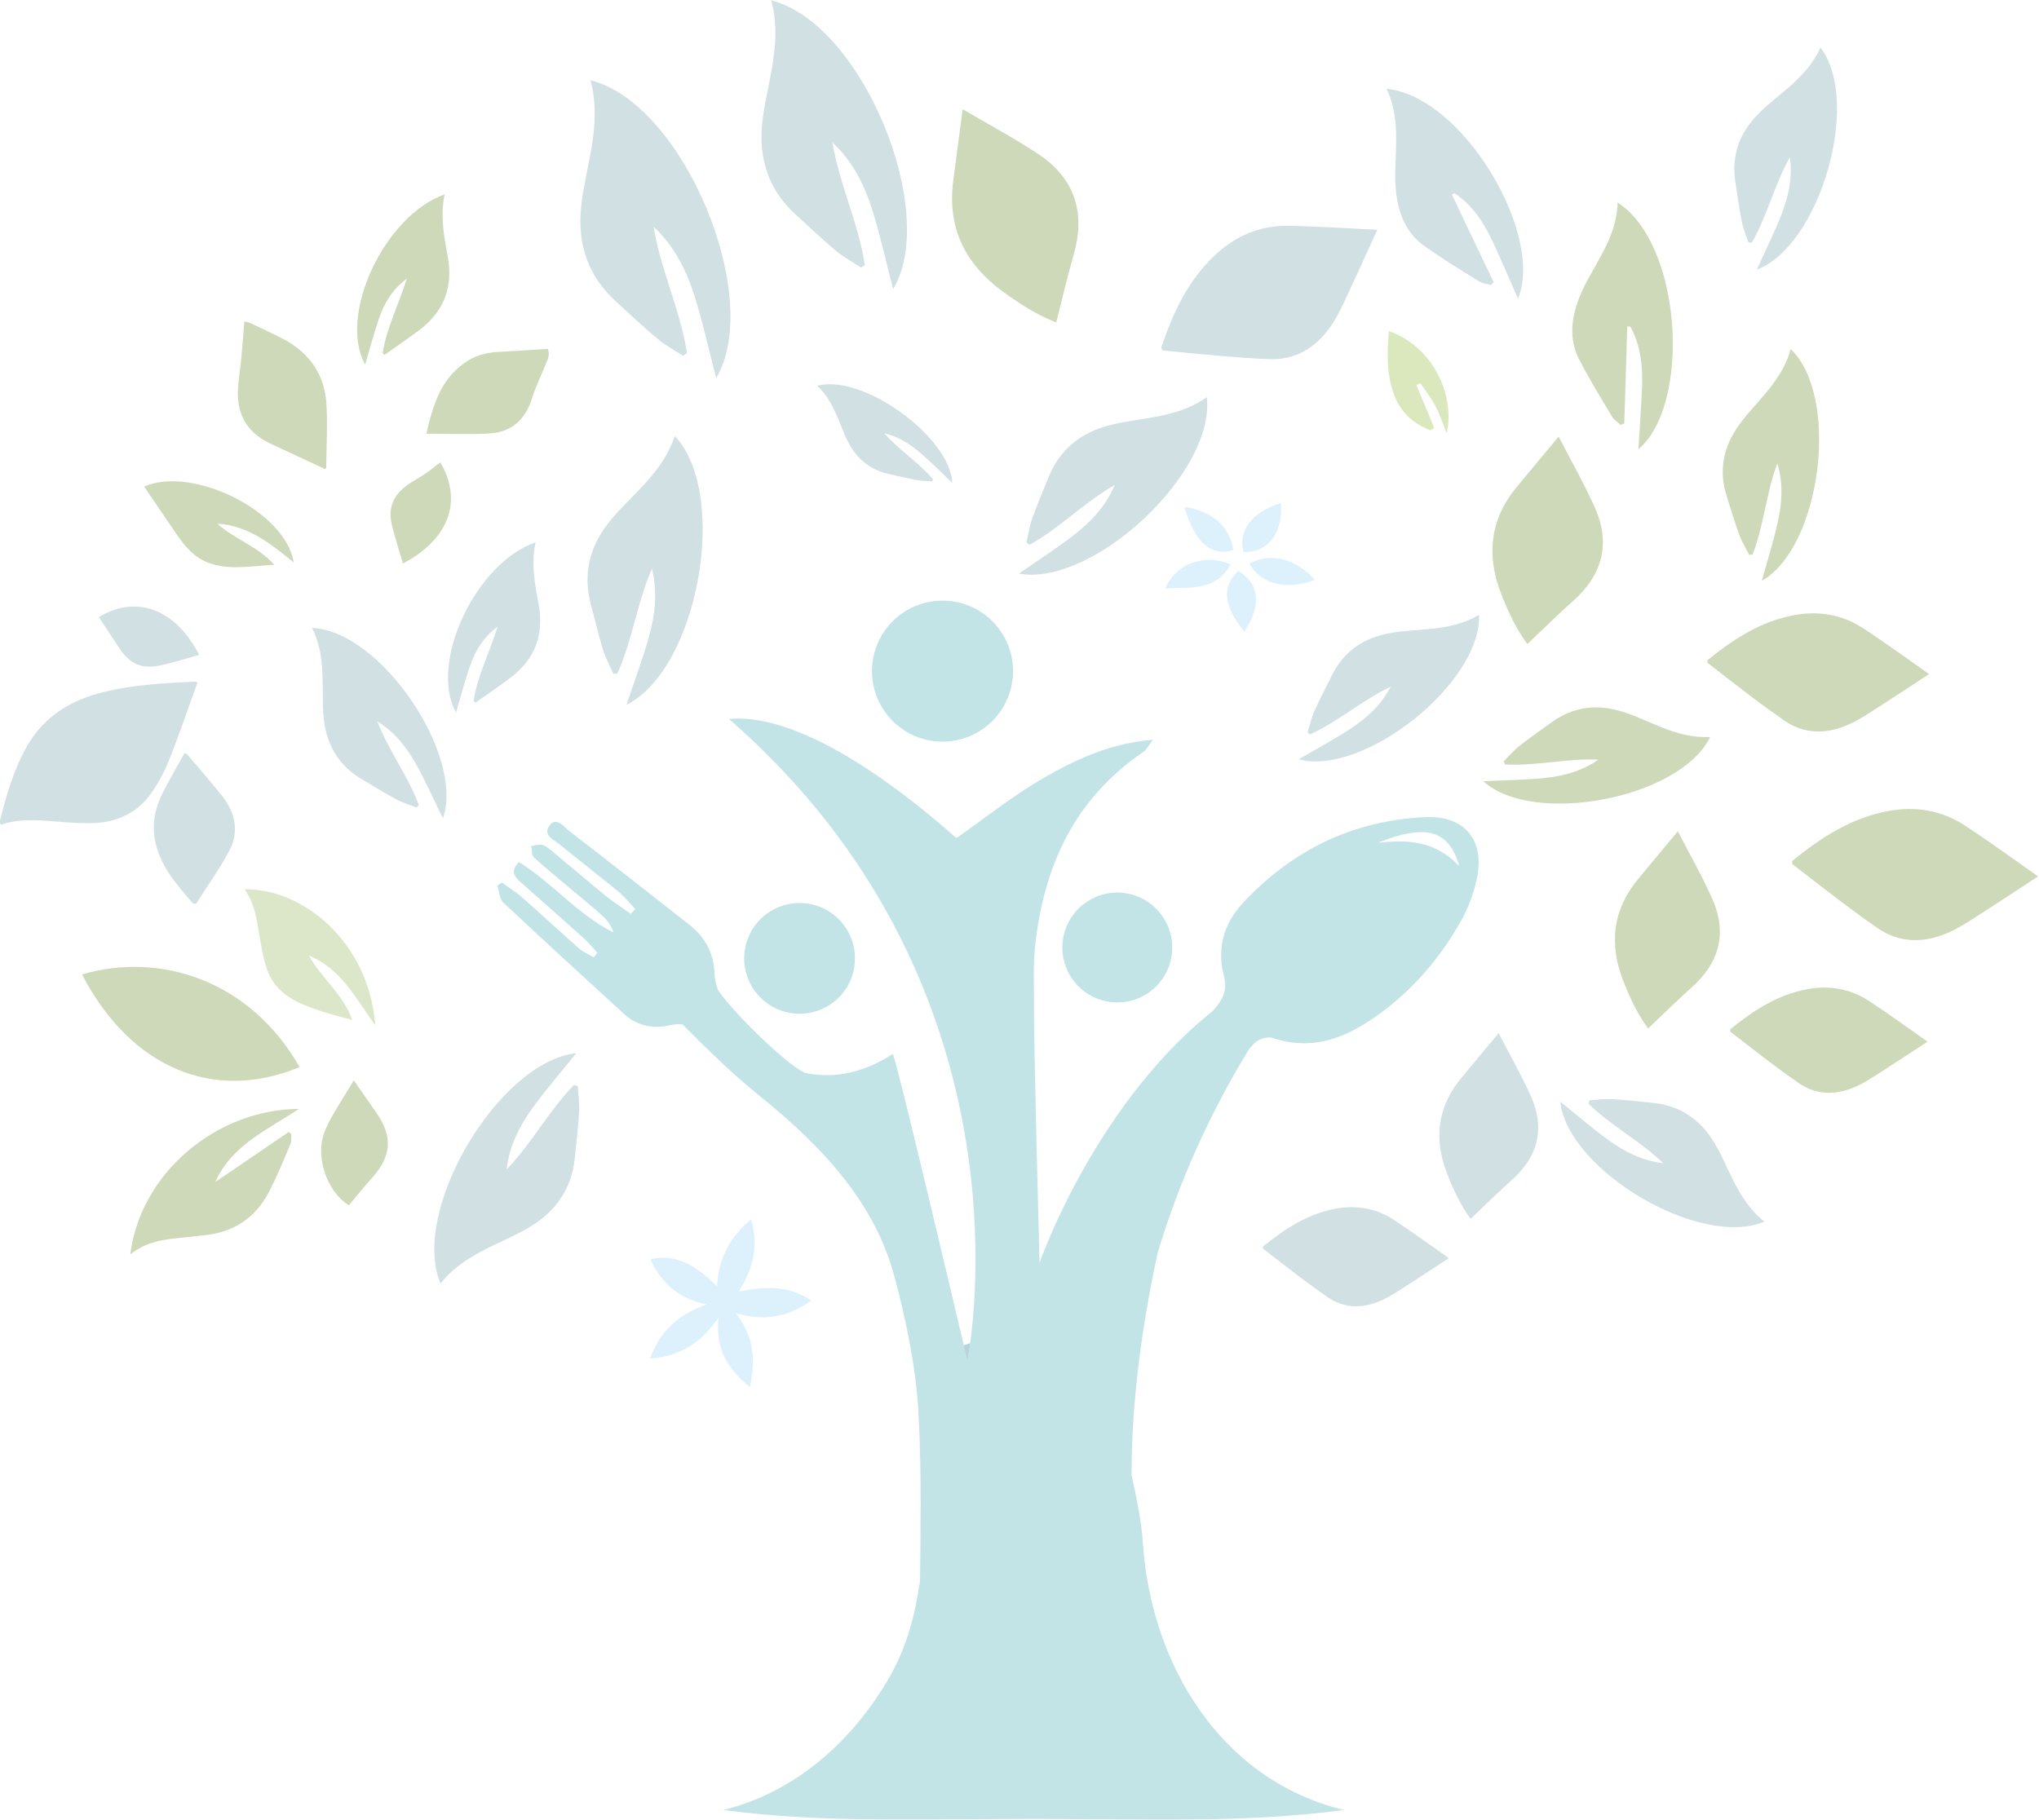 <?xml version="1.0" encoding="UTF-8" standalone="no"?>
<!-- Created with Inkscape (http://www.inkscape.org/) -->

<svg
   version="1.1"
   id="svg132"
   width="1325.45"
   height="1183.174"
   viewBox="0 0 1325.45 1183.175"
   xmlns="http://www.w3.org/2000/svg"
   xmlns:svg="http://www.w3.org/2000/svg">
  <defs
     id="defs136">
    <clipPath
       clipPathUnits="userSpaceOnUse"
       id="clipPath128386">
      <path
         d="M 0,1000 H 2817.31 V 0 H 0 Z"
         id="path128384" />
    </clipPath>
  </defs>
  <g
     id="g128378"
     transform="matrix(1.333,0,0,-1.333,-1077.504,1249.888)">
    <g
       id="g128380">
      <g
         id="g128382"
         clip-path="url(#clipPath128386)">
        <g
           id="g128480"
           transform="translate(848.301,462.344)"
           style="opacity:0.3">
          <path
             d="M 0,0 C 38.552,11.295 82.199,-3.202 106.148,-45.201 64.181,-62.576 23.776,-45.602 0,0"
             style="fill:#5b7f16;fill-opacity:1;fill-rule:nonzero;stroke:none"
             id="path128482" />
        </g>
        <g
           id="g128484"
           transform="translate(966.947,708.798)"
           style="opacity:0.3">
          <path
             d="m 0,0 c -8.991,4.195 -17.88,8.324 -26.753,12.489 -11.67,5.478 -16.771,14.777 -15.755,27.495 0.386,4.822 1.128,9.614 1.585,14.431 0.548,5.774 0.965,11.562 1.466,17.673 1.132,-0.33 2.261,-0.508 3.255,-0.973 4.684,-2.19 9.344,-4.433 13.99,-6.704 C -8.699,57.805 -0.455,47.19 0.543,32.067 1.223,21.781 0.568,11.406 0.475,1.071 0.471,0.649 0.108,0.23 0,0"
             style="fill:#5b7f16;fill-opacity:1;fill-rule:nonzero;stroke:none"
             id="path128486" />
        </g>
        <g
           id="g128488"
           transform="translate(1601.894,778.384)"
           style="opacity:0.3">
          <path
             d="m 0,0 -1.479,-47.306 c -0.591,-0.223 -1.182,-0.447 -1.773,-0.67 -1.429,1.346 -3.256,2.455 -4.222,4.077 -5.521,9.279 -11.234,18.479 -16.115,28.095 -4.902,9.66 -3.736,19.812 0.051,29.623 1.628,4.219 3.792,8.261 6.012,12.216 6.022,10.736 12.52,21.258 12.807,34.419 31.582,-20.265 35.893,-98.607 10.143,-120.313 0.623,10.479 1.377,20.471 1.769,30.478 0.402,10.228 -0.684,20.233 -5.725,29.375 z"
             style="fill:#5b7f16;fill-opacity:1;fill-rule:nonzero;stroke:none"
             id="path128490" />
        </g>
        <g
           id="g128492"
           transform="translate(1642.296,578.183)"
           style="opacity:0.3">
          <path
             d="m 0,0 c -14.509,-30.145 -86.562,-43.657 -110.637,-21.586 10.204,0.483 19.824,0.561 29.359,1.497 9.465,0.93 18.654,3.303 26.77,9.03 -15.243,0.696 -30.323,-3.173 -45.521,-2.345 -0.207,0.506 -0.415,1.011 -0.623,1.516 2.518,2.512 4.831,5.285 7.602,7.478 5.074,4.012 10.414,7.687 15.654,11.489 10.621,7.704 22.2,9.172 34.583,5.254 1.93,-0.61 3.855,-1.258 5.728,-2.02 C -25.179,5.464 -13.687,-0.765 0,0"
             style="fill:#5b7f16;fill-opacity:1;fill-rule:nonzero;stroke:none"
             id="path128494" />
        </g>
        <g
           id="g128496"
           transform="translate(871.871,325.812)"
           style="opacity:0.3">
          <path
             d="M 0,0 C 4.854,39.393 41.823,70.736 82.255,70.953 66.566,60.553 49.488,53.251 41.45,35.299 53.372,43.421 65.294,51.543 77.217,59.666 77.658,59.33 78.098,58.994 78.538,58.658 78.423,57.049 78.725,55.262 78.125,53.859 74.708,45.861 71.501,37.729 67.422,30.07 60.882,17.787 50.413,10.813 36.438,9.361 31.626,8.861 26.818,8.327 22.009,7.806 14.46,6.988 7.087,5.602 0,0"
             style="fill:#5b7f16;fill-opacity:1;fill-rule:nonzero;stroke:none"
             id="path128498" />
        </g>
        <g
           id="g128504"
           transform="translate(994.936,765.336)"
           style="opacity:0.3">
          <path
             d="M 0,0 C 1.881,12.388 7.78,23.555 11.793,36.397 4.354,30.835 0.6,24.022 -1.941,16.545 -4.39,9.34 -6.327,1.961 -8.536,-5.503 -21.881,18.381 0.802,67.18 30.235,77.488 28.014,67.113 29.886,57.138 31.732,47.181 34.47,32.412 29.95,20.439 17.99,11.399 12.416,7.186 6.608,3.278 0.906,-0.768 0.604,-0.512 0.302,-0.256 0,0"
             style="fill:#5b7f16;fill-opacity:1;fill-rule:nonzero;stroke:none"
             id="path128506" />
        </g>
        <g
           id="g128508"
           transform="translate(1016.23,726.106)"
           style="opacity:0.3">
          <path
             d="m 0,0 c 3.376,14.318 7.261,27.829 20.801,35.909 4.583,2.736 9.565,3.765 14.833,4.018 7.807,0.374 15.605,0.947 23.588,1.447 1.254,-2.903 -0.076,-5.253 -1.08,-7.682 C 55.853,28.16 53.251,22.721 51.462,17.028 48.228,6.736 41.445,0.759 30.837,0.127 20.897,-0.465 10.892,0 0,0"
             style="fill:#5b7f16;fill-opacity:1;fill-rule:nonzero;stroke:none"
             id="path128510" />
        </g>
        <g
           id="g128512"
           transform="translate(914.352,682.194)"
           style="opacity:0.3">
          <path
             d="m 0,0 c 8.496,-7.7 19.969,-11.145 27.735,-20.056 -10.528,-0.395 -20.921,-2.747 -31.19,0.665 -7.766,2.581 -12.585,8.524 -16.948,14.986 -5.106,7.561 -10.26,15.091 -15.322,22.53 C -12.479,28.427 33.231,6.254 37.204,-18.866 25.823,-9.591 14.854,-0.857 0,0"
             style="fill:#5b7f16;fill-opacity:1;fill-rule:nonzero;stroke:none"
             id="path128514" />
        </g>
        <g
           id="g128516"
           transform="translate(1277.778,884.388)"
           style="opacity:0.3">
          <path
             d="m 0,0 c 12.931,-7.627 25.485,-14.268 37.22,-22.131 17.535,-11.75 22.789,-28.557 16.917,-48.831 -3.094,-10.68 -5.562,-21.54 -8.497,-33.041 -8.767,3.311 -17.679,8.899 -26.211,15.166 C 1.144,-75.408 -7.621,-57.726 -4.573,-34.802 -3.07,-23.502 -1.602,-12.198 0,0"
             style="fill:#5b7f16;fill-opacity:1;fill-rule:nonzero;stroke:none"
             id="path128518" />
        </g>
        <g
           id="g128520"
           transform="translate(1748.291,429.574)"
           style="opacity:0.3">
          <path
             d="m 0,0 c -8.166,-5.338 -15.995,-10.534 -23.912,-15.595 -3.513,-2.246 -7.049,-4.556 -10.838,-6.247 -9.643,-4.304 -19.221,-4.517 -28.249,1.761 -4.871,3.388 -9.67,6.888 -14.403,10.465 -6.302,4.762 -12.508,9.647 -18.758,14.484 0.017,0.426 -0.136,1.062 0.083,1.239 11.193,9.118 23.16,16.873 37.648,19.506 10.56,1.919 20.741,0.218 29.773,-5.688 C -18.928,13.563 -9.546,6.67 0,0"
             style="fill:#5b7f16;fill-opacity:1;fill-rule:nonzero;stroke:none"
             id="path128522" />
        </g>
        <g
           id="g128524"
           transform="translate(1802.215,510.173)"
           style="opacity:0.3">
          <path
             d="m 0,0 c -10.181,-6.654 -19.942,-13.133 -29.812,-19.442 -4.379,-2.799 -8.788,-5.68 -13.511,-7.788 -12.022,-5.368 -23.964,-5.633 -35.219,2.195 -6.073,4.223 -12.055,8.587 -17.957,13.047 -7.855,5.936 -15.593,12.028 -23.385,18.057 0.022,0.532 -0.17,1.324 0.104,1.546 13.954,11.365 28.873,21.035 46.936,24.318 13.165,2.392 25.858,0.271 37.117,-7.093 C -23.599,16.908 -11.901,8.315 0,0"
             style="fill:#5b7f16;fill-opacity:1;fill-rule:nonzero;stroke:none"
             id="path128526" />
        </g>
        <g
           id="g128528"
           transform="translate(1626.539,532.186)"
           style="opacity:0.3">
          <path
             d="m 0,0 c 5.88,-11.433 11.937,-21.98 16.842,-33.039 7.33,-16.524 3.454,-31.098 -10.065,-43.098 -7.121,-6.32 -13.872,-13.058 -21.254,-20.047 -4.836,6.406 -8.737,14.526 -12.052,22.964 -7.106,18.083 -5.372,34.895 7.312,50.105 C -12.965,-15.618 -6.734,-8.103 0,0"
             style="fill:#5b7f16;fill-opacity:1;fill-rule:nonzero;stroke:none"
             id="path128530" />
        </g>
        <g
           id="g128532"
           transform="translate(1681.578,767.411)"
           style="opacity:0.3">
          <path
             d="m 0,0 c 24.379,-23.41 14.691,-96.839 -14.071,-113.012 2.745,9.949 5.696,19.208 7.796,28.658 2.084,9.38 2.696,18.949 -0.25,28.542 -5.463,-14.416 -6.491,-30.111 -12.066,-44.443 -0.551,-0.04 -1.101,-0.081 -1.652,-0.121 -1.619,3.208 -3.555,6.3 -4.787,9.65 -2.257,6.134 -4.107,12.417 -6.109,18.643 -4.056,12.621 -1.824,24.199 5.833,34.857 1.193,1.661 2.419,3.305 3.741,4.864 C -13.165,-22.456 -3.571,-13.38 0,0"
             style="fill:#5b7f16;fill-opacity:1;fill-rule:nonzero;stroke:none"
             id="path128534" />
        </g>
        <g
           id="g128536"
           transform="translate(1749.059,608.861)"
           style="opacity:0.3">
          <path
             d="m 0,0 c -9.172,-5.996 -17.968,-11.833 -26.86,-17.518 -3.946,-2.522 -7.918,-5.117 -12.174,-7.017 -10.831,-4.835 -21.591,-5.074 -31.733,1.978 -5.471,3.806 -10.861,7.738 -16.178,11.756 -7.078,5.348 -14.05,10.837 -21.071,16.27 0.02,0.478 -0.152,1.192 0.094,1.392 12.572,10.241 26.015,18.953 42.29,21.91 11.861,2.156 23.298,0.245 33.443,-6.39 C -21.262,15.234 -10.723,7.492 0,0"
             style="fill:#5b7f16;fill-opacity:1;fill-rule:nonzero;stroke:none"
             id="path128538" />
        </g>
        <g
           id="g128540"
           transform="translate(1568.416,724.696)"
           style="opacity:0.3">
          <path
             d="m 0,0 c 6.187,-12.028 12.559,-23.125 17.72,-34.759 7.711,-17.385 3.634,-32.718 -10.59,-45.343 -7.492,-6.65 -14.595,-13.738 -22.361,-21.09 -5.088,6.738 -9.192,15.281 -12.68,24.159 -7.476,19.024 -5.652,36.713 7.693,52.715 C -13.64,-16.432 -7.086,-8.524 0,0"
             style="fill:#5b7f16;fill-opacity:1;fill-rule:nonzero;stroke:none"
             id="path128542" />
        </g>
        <g
           id="g128544"
           transform="translate(980.147,440.151)"
           style="opacity:0.3">
          <path
             d="m 0,0 c -9.808,2.558 -18.463,4.806 -26.592,8.728 -6.863,3.309 -12.207,8.303 -14.853,15.536 -1.516,4.143 -2.359,8.566 -3.172,12.926 -1.69,9.065 -2.16,18.449 -7.93,26.505 C -24.44,64.271 8.081,38.354 11.184,-2.706 1.549,10.855 -5.666,25.057 -21.134,31.366 -15.327,20.633 -4.779,13.021 0,0"
             style="fill:#87b046;fill-opacity:1;fill-rule:nonzero;stroke:none"
             id="path128546" />
        </g>
        <g
           id="g128548"
           transform="translate(1023.054,712.125)"
           style="opacity:0.3">
          <path
             d="m 0,0 c 11.275,-19.153 3.768,-37.831 -18.211,-49.311 -1.779,6.057 -3.731,12.07 -5.286,18.184 -2.179,8.574 0.268,14.977 7.503,20.123 2.718,1.934 5.719,3.466 8.475,5.351 C -4.937,-3.888 -2.508,-1.899 0,0"
             style="fill:#5b7f16;fill-opacity:1;fill-rule:nonzero;stroke:none"
             id="path128550" />
        </g>
        <g
           id="g128552"
           transform="translate(980.874,410.691)"
           style="opacity:0.3">
          <path
             d="m 0,0 c 4.277,-6.139 7.689,-10.991 11.055,-15.875 8.085,-11.734 7.334,-21.202 -2.283,-31.824 -3.86,-4.264 -7.439,-8.782 -11.174,-13.218 -10.971,6.733 -17.01,24.537 -11.394,37.037 C -10.133,-15.725 -4.863,-8.29 0,0"
             style="fill:#5b7f16;fill-opacity:1;fill-rule:nonzero;stroke:none"
             id="path128554" />
        </g>
        <g
           id="g128556"
           transform="translate(1516.349,842.75)"
           style="opacity:0.3">
          <path
             d="m 0,0 20.35,-42.727 c -0.424,-0.468 -0.847,-0.938 -1.27,-1.407 -1.887,0.542 -4.018,0.692 -5.619,1.691 -9.158,5.718 -18.449,11.28 -27.191,17.592 -8.782,6.342 -12.394,15.9 -13.522,26.355 -0.484,4.495 -0.411,9.08 -0.25,13.611 0.437,12.302 1.394,24.629 -4.378,36.46 37.353,-3.55 77.063,-71.212 64.114,-102.3 -4.245,9.602 -8.151,18.829 -12.384,27.903 C 15.522,-13.547 9.975,-5.151 1.308,0.667 0.872,0.444 0.436,0.223 0,0"
             style="fill:#6398a0;fill-opacity:1;fill-rule:nonzero;stroke:none"
             id="path128558" />
        </g>
        <g
           id="g128560"
           transform="translate(1184.474,937.416)"
           style="opacity:0.3">
          <path
             d="m 0,0 c 44.043,-10.872 82.018,-102.743 59.42,-140.835 -3.479,13.408 -6.257,26.153 -10.152,38.548 -3.867,12.305 -9.571,23.84 -19.43,33.019 3.316,-20.424 12.645,-39.363 15.773,-59.764 -0.613,-0.417 -1.226,-0.833 -1.839,-1.25 -4.034,2.645 -8.358,4.942 -12.039,8.011 -6.735,5.619 -13.1,11.683 -19.602,17.581 -13.179,11.953 -18.348,26.912 -16.592,44.438 0.274,2.731 0.597,5.465 1.088,8.163 C -0.249,-34.938 4.821,-17.952 0,0"
             style="fill:#6398a0;fill-opacity:1;fill-rule:nonzero;stroke:none"
             id="path128562" />
        </g>
        <g
           id="g128564"
           transform="translate(1096.294,898.492)"
           style="opacity:0.3">
          <path
             d="m 0,0 c 45.435,-11.216 84.609,-105.989 61.298,-145.285 -3.589,13.832 -6.455,26.98 -10.473,39.766 -3.989,12.693 -9.874,24.593 -20.044,34.063 3.42,-21.07 13.044,-40.607 16.271,-61.653 -0.632,-0.43 -1.264,-0.86 -1.897,-1.289 -4.161,2.728 -8.622,5.097 -12.419,8.264 -6.948,5.796 -13.514,12.052 -20.221,18.135 -13.596,12.331 -18.929,27.764 -17.117,45.844 0.283,2.816 0.616,5.637 1.123,8.421 C -0.257,-36.041 4.973,-18.52 0,0"
             style="fill:#6398a0;fill-opacity:1;fill-rule:nonzero;stroke:none"
             id="path128566" />
        </g>
        <g
           id="g128568"
           transform="translate(1396.861,743.929)"
           style="opacity:0.3">
          <path
             d="m 0,0 c 4.2,-37.074 -55.802,-92.613 -91.637,-86.07 9.347,6.514 18.383,12.299 26.829,18.844 8.384,6.498 15.651,14.195 19.913,24.421 -14.805,-8.393 -26.745,-21.001 -41.585,-29.243 -0.497,0.355 -0.993,0.708 -1.489,1.062 0.887,3.867 1.423,7.858 2.738,11.573 2.408,6.801 5.267,13.442 7.957,20.142 5.453,13.58 15.513,21.841 29.532,25.495 2.183,0.569 4.385,1.101 6.606,1.493 C -27.016,-9.791 -12.468,-8.848 0,0"
             style="fill:#6398a0;fill-opacity:1;fill-rule:nonzero;stroke:none"
             id="path128570" />
        </g>
        <g
           id="g128572"
           transform="translate(1137.386,725.016)"
           style="opacity:0.3">
          <path
             d="m 0,0 c 27.007,-28.885 11.068,-114.062 -23.554,-131.146 3.834,11.451 7.865,22.083 10.912,32.991 3.026,10.828 4.343,21.967 1.505,33.362 -7.289,-16.499 -9.478,-34.77 -16.894,-51.163 -0.646,-0.013 -1.292,-0.025 -1.938,-0.039 -1.689,3.85 -3.757,7.585 -4.986,11.577 -2.249,7.308 -4.015,14.765 -5.962,22.165 -3.944,14.999 -0.608,28.387 9.009,40.356 1.498,1.865 3.034,3.709 4.676,5.446 C -16.794,-25.406 -5.014,-15.407 0,0"
             style="fill:#6398a0;fill-opacity:1;fill-rule:nonzero;stroke:none"
             id="path128574" />
        </g>
        <g
           id="g128576"
           transform="translate(1206.881,749.479)"
           style="opacity:0.3">
          <path
             d="m 0,0 c 22.266,6.023 64.865,-25.064 65.828,-47.36 -5.319,5.043 -10.144,9.966 -15.356,14.462 -5.174,4.462 -10.931,8.136 -17.829,9.754 7.238,-8.168 16.673,-14.209 23.822,-22.414 -0.148,-0.334 -0.297,-0.667 -0.446,-1.001 -2.507,0.174 -5.042,0.123 -7.516,0.571 -4.527,0.818 -9.019,1.924 -13.524,2.923 -9.13,2.023 -15.625,7.334 -19.832,15.473 -0.655,1.268 -1.29,2.549 -1.841,3.857 C 9.801,-15.426 7.192,-6.712 0,0"
             style="fill:#6398a0;fill-opacity:1;fill-rule:nonzero;stroke:none"
             id="path128578" />
        </g>
        <g
           id="g128580"
           transform="translate(960.506,631.364)"
           style="opacity:0.3">
          <path
             d="m 0,0 c 33.428,-1.312 74.503,-62.034 63.837,-92.905 -4.504,9.169 -8.404,17.963 -13.058,26.337 -4.621,8.313 -10.455,15.798 -18.939,20.965 5.428,-14.261 14.98,-26.555 20.269,-40.828 -0.381,-0.391 -0.762,-0.783 -1.143,-1.175 -3.306,1.311 -6.771,2.329 -9.885,3.999 -5.7,3.058 -11.198,6.493 -16.77,9.788 -11.295,6.676 -17.251,16.715 -18.585,29.634 -0.208,2.013 -0.381,4.037 -0.427,6.058 C 5.009,-25.273 6.148,-12.252 0,0"
             style="fill:#6398a0;fill-opacity:1;fill-rule:nonzero;stroke:none"
             id="path128582" />
        </g>
        <g
           id="g128584"
           transform="translate(1529.61,637.765)"
           style="opacity:0.3">
          <path
             d="m 0,0 c 1.149,-33.435 -56.387,-78.863 -87.958,-70.497 8.812,5.167 17.296,9.702 25.305,14.96 7.951,5.22 14.987,11.588 19.515,20.43 C -56.961,-41.57 -68.52,-52 -82.363,-58.324 c -0.419,0.35 -0.838,0.702 -1.257,1.053 1.064,3.394 1.824,6.924 3.261,10.153 2.63,5.909 5.652,11.644 8.527,17.444 5.828,11.756 15.401,18.433 28.188,20.714 1.993,0.356 3.998,0.677 6.01,0.871 C -24.837,-6.854 -11.767,-7.033 0,0"
             style="fill:#6398a0;fill-opacity:1;fill-rule:nonzero;stroke:none"
             id="path128586" />
        </g>
        <g
           id="g128588"
           transform="translate(1696.098,914.482)"
           style="opacity:0.3">
          <path
             d="m 0,0 c 20.257,-26.624 -0.455,-96.946 -31.058,-108.359 4.208,9.307 8.511,17.911 12.011,26.83 3.474,8.854 5.536,18.117 4.124,27.95 -7.549,-13.262 -10.956,-28.452 -18.601,-41.613 -0.544,0.044 -1.089,0.088 -1.634,0.133 -1.092,3.385 -2.513,6.705 -3.205,10.17 -1.267,6.344 -2.116,12.771 -3.119,19.165 -2.036,12.963 1.919,23.944 11.039,33.195 1.42,1.44 2.871,2.861 4.401,4.182 C -16.311,-19.944 -5.54,-12.538 0,0"
             style="fill:#6398a0;fill-opacity:1;fill-rule:nonzero;stroke:none"
             id="path128590" />
        </g>
        <g
           id="g128592"
           transform="translate(1023.16,311.576)"
           style="opacity:0.3">
          <path
             d="M 0,0 C -14.966,35.694 28.627,108.448 66.211,112.355 58.8,103.15 51.485,94.763 44.979,85.788 38.52,76.879 33.523,67.103 32.253,55.68 44.554,68.344 52.776,84.37 65.155,96.894 65.753,96.686 66.35,96.478 66.947,96.27 67.189,92.161 67.816,88.03 67.586,83.949 67.167,76.477 66.252,69.032 65.522,61.579 64.042,46.471 56.428,35.319 43.532,27.604 41.523,26.401 39.485,25.231 37.388,24.195 24.053,17.606 9.841,12.436 0,0"
             style="fill:#6398a0;fill-opacity:1;fill-rule:nonzero;stroke:none"
             id="path128594" />
        </g>
        <g
           id="g128596"
           transform="translate(1039.265,595.664)"
           style="opacity:0.3">
          <path
             d="M 0,0 C 1.881,12.388 7.78,23.555 11.793,36.396 4.354,30.835 0.6,24.022 -1.941,16.545 -4.39,9.34 -6.327,1.961 -8.536,-5.503 -21.88,18.38 0.802,67.18 30.235,77.488 28.014,67.112 29.887,57.138 31.732,47.181 34.47,32.412 29.95,20.439 17.99,11.399 12.416,7.186 6.608,3.278 0.906,-0.768 0.604,-0.512 0.302,-0.256 0,0"
             style="fill:#6398a0;fill-opacity:1;fill-rule:nonzero;stroke:none"
             id="path128598" />
        </g>
        <g
           id="g128600"
           transform="translate(1479.992,825.562)"
           style="opacity:0.3">
          <path
             d="m 0,0 c -5.059,-11.061 -9.856,-21.748 -14.836,-32.352 -2.21,-4.704 -4.4,-9.493 -7.27,-13.796 -7.303,-10.955 -17.26,-17.552 -30.957,-16.938 -7.39,0.33 -14.777,0.828 -22.148,1.45 -9.811,0.828 -19.606,1.851 -29.414,2.792 -0.264,0.461 -0.849,1.029 -0.736,1.363 5.735,17.058 13.192,33.198 26.716,45.613 9.857,9.049 21.723,14.028 35.175,13.809 C -28.98,1.706 -14.503,0.682 0,0"
             style="fill:#6398a0;fill-opacity:1;fill-rule:nonzero;stroke:none"
             id="path128602" />
        </g>
        <g
           id="g128604"
           transform="translate(1668.784,341.761)"
           style="opacity:0.3">
          <path
             d="m 0,0 c -31.594,-13.289 -96.066,25.241 -99.564,58.521 8.159,-6.554 15.594,-13.024 23.548,-18.776 7.896,-5.711 16.559,-10.126 26.675,-11.239 -11.226,10.88 -25.427,18.145 -36.529,29.096 0.183,0.529 0.367,1.057 0.551,1.586 3.637,0.218 7.295,0.779 10.91,0.58 6.616,-0.365 13.21,-1.167 19.811,-1.806 13.38,-1.296 23.264,-8.027 30.11,-19.44 1.066,-1.778 2.104,-3.581 3.024,-5.437 C -15.616,21.282 -11.022,8.702 0,0"
             style="fill:#6398a0;fill-opacity:1;fill-rule:nonzero;stroke:none"
             id="path128606" />
        </g>
        <g
           id="g128608"
           transform="translate(1514.873,323.985)"
           style="opacity:0.3">
          <path
             d="m 0,0 c -7.692,-5.027 -15.067,-9.922 -22.524,-14.688 -3.309,-2.116 -6.64,-4.292 -10.208,-5.885 -9.083,-4.055 -18.106,-4.256 -26.61,1.659 -4.589,3.19 -9.108,6.487 -13.567,9.857 -5.936,4.485 -11.781,9.087 -17.668,13.643 0.016,0.401 -0.128,1 0.078,1.168 10.543,8.587 21.814,15.892 35.462,18.373 9.947,1.808 19.537,0.205 28.044,-5.358 C -17.83,12.775 -8.992,6.283 0,0"
             style="fill:#6398a0;fill-opacity:1;fill-rule:nonzero;stroke:none"
             id="path128610" />
        </g>
        <g
           id="g128612"
           transform="translate(1539.151,433.749)"
           style="opacity:0.3">
          <path
             d="m 0,0 c 5.538,-10.77 11.244,-20.704 15.864,-31.12 6.905,-15.565 3.254,-29.292 -9.48,-40.596 -6.708,-5.954 -13.067,-12.3 -20.021,-18.883 -4.554,6.034 -8.229,13.682 -11.352,21.63 -6.693,17.033 -5.061,32.869 6.887,47.197 C -12.212,-14.711 -6.344,-7.632 0,0"
             style="fill:#6398a0;fill-opacity:1;fill-rule:nonzero;stroke:none"
             id="path128614" />
        </g>
        <g
           id="g128616"
           transform="translate(904.619,604.666)"
           style="opacity:0.3">
          <path
             d="m 0,0 c -4.621,-12.736 -8.882,-25.216 -13.714,-37.47 -2.19,-5.551 -5.052,-10.969 -8.423,-15.892 -6.66,-9.726 -16.335,-14.59 -28.066,-15.11 -4.497,-0.198 -9.033,-0.004 -13.528,0.327 -10.795,0.796 -21.589,2.423 -32.024,-1.142 -0.434,0.739 -0.786,1.062 -0.73,1.282 3.3,12.967 6.884,25.871 13.667,37.527 8.438,14.501 21.75,22.281 37.662,26.068 14.544,3.462 29.403,4.281 44.273,4.897 C -0.61,0.498 -0.324,0.187 0,0"
             style="fill:#6398a0;fill-opacity:1;fill-rule:nonzero;stroke:none"
             id="path128618" />
        </g>
        <g
           id="g128620"
           transform="translate(903.881,496.724)"
           style="opacity:0.3">
          <path
             d="M 0,0 C -0.728,0.186 -1.394,0.147 -1.657,0.454 -9.48,9.578 -17.55,18.52 -19.928,30.96 c -1.583,8.28 0.048,15.98 3.753,23.284 3.31,6.526 7.029,12.845 10.651,19.407 0.356,-0.169 0.881,-0.256 1.148,-0.567 4.338,-5.057 8.689,-10.104 12.94,-15.234 2.337,-2.821 4.785,-5.616 6.672,-8.731 4.372,-7.216 5.111,-15.277 1.326,-22.563 C 11.763,17.317 5.573,8.801 0,0"
             style="fill:#6398a0;fill-opacity:1;fill-rule:nonzero;stroke:none"
             id="path128622" />
        </g>
        <g
           id="g128624"
           transform="translate(905.465,618.24)"
           style="opacity:0.3">
          <path
             d="m 0,0 c -6.293,-1.75 -12.167,-3.608 -18.149,-4.996 -9.648,-2.238 -15.598,0.31 -20.953,8.486 -3.265,4.985 -6.557,9.951 -9.836,14.925 C -31.685,28.921 -12.167,23.536 0,0"
             style="fill:#6398a0;fill-opacity:1;fill-rule:nonzero;stroke:none"
             id="path128626" />
        </g>
        <g
           id="g128628"
           transform="translate(1505.893,727.762)"
           style="opacity:0.3">
          <path
             d="m 0,0 c -8.228,3.165 -14.442,8.637 -17.625,17.092 -3.806,10.11 -3.621,20.603 -2.64,31.294 C 0.636,41.162 12.215,17.695 7.953,-1.364 5.856,3.735 4.432,8.11 2.306,12.112 0.267,15.947 -2.5,19.396 -4.946,23.014 -5.579,22.695 -6.211,22.378 -6.843,22.06 -3.937,15.079 -1.029,8.099 1.877,1.118 1.252,0.745 0.626,0.373 0,0"
             style="fill:#85b224;fill-opacity:1;fill-rule:nonzero;stroke:none"
             id="path128630" />
        </g>
        <g
           id="g128632"
           transform="translate(1302.358,610.295)"
           style="opacity:0.3">
          <path
             d="m 0,0 c 0,-18.998 -15.401,-34.398 -34.398,-34.398 -18.998,0 -34.399,15.4 -34.399,34.398 0,18.997 15.401,34.398 34.399,34.398 C -15.401,34.398 0,18.997 0,0"
             style="fill:#37a4af;fill-opacity:1;fill-rule:nonzero;stroke:none"
             id="path128634" />
        </g>
        <g
           id="g128636"
           transform="translate(1225.26,470.178)"
           style="opacity:0.3">
          <path
             d="m 0,0 c 0,-14.916 -12.092,-27.008 -27.008,-27.008 -14.916,0 -27.008,12.092 -27.008,27.008 0,14.916 12.092,27.008 27.008,27.008 C -12.092,27.008 0,14.916 0,0"
             style="fill:#37a4af;fill-opacity:1;fill-rule:nonzero;stroke:none"
             id="path128638" />
        </g>
        <g
           id="g128640"
           transform="translate(1379.984,475.486)"
           style="opacity:0.3">
          <path
             d="m 0,0 c 0,-14.799 -11.997,-26.796 -26.795,-26.796 -14.799,0 -26.795,11.997 -26.795,26.796 0,14.799 11.996,26.795 26.795,26.795 C -11.997,26.795 0,14.799 0,0"
             style="fill:#37a4af;fill-opacity:1;fill-rule:nonzero;stroke:none"
             id="path128642" />
        </g>
        <g
           id="g128644"
           transform="translate(1480.259,526.579)"
           style="opacity:0.3">
          <path
             d="M 0,0 C 23.229,9.25 34.545,6.496 39.664,-11.315 27.63,1.197 14.159,1.557 0,0 m 23.14,12.482 c -35.413,-1.586 -65.168,-16.164 -89.176,-42.087 -9.13,-9.849 -12.453,-22.032 -9.13,-34.994 1.916,-7.484 -0.418,-11.914 -5.148,-17.242 -0.061,-0.06 -0.121,-0.12 -0.15,-0.18 -38.287,-30.563 -62.863,-74.268 -75.136,-100.491 -0.569,-1.226 -1.138,-2.425 -1.647,-3.562 -5.208,-11.494 -7.753,-18.828 -7.753,-18.828 0,0 -2.934,110.727 -2.694,125.336 0.12,10.267 -0.539,20.625 0.719,30.802 4.37,36.91 18.379,69.748 52.864,93.277 1.377,0.988 2.155,2.694 4.49,5.807 -21.134,-1.916 -37.508,-9.638 -52.685,-18.32 -15.266,-8.681 -28.917,-19.696 -43.226,-29.725 -45.2,40.023 -84.625,60.678 -110.907,58.103 133.808,-116.715 122.672,-267.646 117.583,-304.495 -0.719,-5.418 -1.347,-8.382 -1.347,-8.382 0,0 -0.629,2.694 -1.736,7.394 -6.855,29.157 -31.881,135.185 -34.575,142.129 -14.728,-9.518 -28.887,-12.213 -43.016,-9.219 -10.657,5.239 -36.88,31.731 -42.178,40.322 0,0.059 -0.029,0.09 -0.06,0.12 -1.017,2.425 -1.616,5.118 -1.676,7.543 -0.329,10.238 -4.55,18.11 -12.363,24.277 -19.458,15.267 -38.915,30.564 -58.493,45.651 -2.723,2.125 -6.225,7.095 -9.578,2.754 -3.743,-4.79 2.214,-7.065 5.148,-9.49 9.4,-7.753 19.099,-15.176 28.498,-22.929 2.963,-2.455 5.388,-5.569 8.083,-8.353 -0.719,-0.777 -1.437,-1.586 -2.156,-2.364 -4.041,2.874 -8.261,5.538 -12.094,8.651 -8.381,6.795 -16.553,13.86 -24.875,20.744 -1.886,1.557 -3.742,3.353 -5.957,4.162 -1.617,0.598 -3.742,-0.27 -5.628,-0.48 0.359,-1.855 0.12,-4.399 1.228,-5.447 5.627,-5.209 11.614,-10.029 17.451,-14.998 5.329,-4.49 10.747,-8.861 15.926,-13.5 2.395,-2.125 4.34,-4.76 5.478,-8.202 -17.422,8.651 -29.696,24.127 -46.04,34.304 -4.699,-4.639 -2.035,-7.303 0.958,-9.967 10.178,-9.011 20.386,-17.992 30.473,-27.061 2.426,-2.186 4.521,-4.731 6.736,-7.125 -0.569,-0.748 -1.138,-1.497 -1.737,-2.275 -2.394,1.407 -5.089,2.455 -7.124,4.251 -9.16,8.052 -18.051,16.374 -27.21,24.426 -3.233,2.874 -6.945,5.209 -10.448,7.784 -0.748,-0.509 -1.467,-1.018 -2.215,-1.527 0.898,-2.784 0.988,-6.466 2.844,-8.202 19.548,-18.38 39.334,-36.491 59.151,-54.571 6.436,-5.898 14.368,-7.155 22.511,-5.269 2.155,0.509 4.071,0.599 5.807,0.3 4.939,-4.97 9.938,-9.939 15.028,-14.788 1.765,-1.706 3.562,-3.412 5.358,-5.089 5.508,-5.089 11.135,-10.028 16.973,-14.758 30.443,-24.546 56.247,-51.906 65.916,-88.218 2.664,-9.758 4.999,-19.606 6.884,-29.485 2.545,-12.842 4.371,-25.804 4.97,-38.705 0.748,-14.519 0.957,-29.066 0.957,-43.675 0,-3.772 -0.089,-7.573 -0.089,-11.405 0,-5.688 -0.03,-11.345 -0.12,-17.033 -0.03,-2.365 -0.059,-5.179 -0.09,-8.202 -2.425,-16.464 -6.226,-32.389 -16.045,-48.943 -17.811,-29.995 -45.501,-54.512 -80.015,-62.833 49.721,-6.615 101.509,-4.31 151.44,-4.341 49.93,-0.059 101.778,-2.274 151.439,4.341 -61.097,14.758 -94.294,72.233 -98.126,130.066 -0.748,11.196 -3.143,22.301 -5.538,33.437 0.03,30.623 3.682,66.545 12.782,108.453 0.24,0.838 0.509,1.677 0.779,2.545 9.758,31.671 23.977,64.239 43.705,96.599 0.748,0.898 1.526,1.766 2.334,2.635 1.916,2.065 6.496,3.711 8.98,2.903 20.986,-7.005 38.048,0.868 54.272,13.141 15.805,11.944 28.228,26.852 37.867,43.974 3.563,6.317 6.167,13.471 7.664,20.566 3.981,18.709 -5.867,30.832 -25.115,29.963"
             style="fill:#37a4af;fill-opacity:1;fill-rule:nonzero;stroke:none"
             id="path128646" />
        </g>
        <g
           id="g128648"
           transform="translate(1281.403,282.462)"
           style="opacity:0.3">
          <path
             d="m 0,0 c -0.719,-5.418 -1.347,-8.382 -1.347,-8.382 0,0 -0.629,2.695 -1.736,7.395 C -2.096,-0.658 -1.047,-0.329 0,0"
             style="fill:#0c6d93;fill-opacity:1;fill-rule:nonzero;stroke:none"
             id="path128650" />
        </g>
        <g
           id="g128660"
           transform="translate(1173.989,261.068)"
           style="opacity:0.3">
          <path
             d="m 0,0 c -11.362,9.306 -16.774,19.042 -15.284,33.882 -8.558,-12.481 -18.898,-18.865 -33.335,-19.991 4.781,13.534 13.81,21.396 27.477,26.457 -14.034,2.895 -21.997,10.704 -27.392,21.905 10.618,2.823 20.82,-1.283 32.542,-13.124 0.694,13.121 5.801,23.575 16.58,32.712 C 4.346,68.695 1.715,57.853 -5.461,46.574 6.929,48.983 18.37,49.969 30.053,42.175 18.652,34.302 7.44,31.91 -6.772,36.017 1.609,25.088 3.084,14.114 0,0"
             style="fill:#8bcff0;fill-opacity:1;fill-rule:nonzero;stroke:none"
             id="path128662" />
        </g>
        <g
           id="g128664"
           transform="translate(1414.724,668.386)"
           style="opacity:0.3">
          <path
             d="M 0,0 C -2.671,10.594 3.982,19.326 18.204,23.892 19.406,9.373 11.998,-0.349 0,0"
             style="fill:#8bcff0;fill-opacity:1;fill-rule:nonzero;stroke:none"
             id="path128666" />
        </g>
        <g
           id="g128668"
           transform="translate(1415.084,629.557)"
           style="opacity:0.3">
          <path
             d="M 0,0 C -10.283,12.99 -10.995,21.899 -2.895,29.642 7.478,23.333 8.682,12.933 0,0"
             style="fill:#8bcff0;fill-opacity:1;fill-rule:nonzero;stroke:none"
             id="path128670" />
        </g>
        <g
           id="g128672"
           transform="translate(1408.514,662.272)"
           style="opacity:0.3">
          <path
             d="M 0,0 C -7.847,-13.402 -20.117,-10.764 -31.887,-11.68 -26.902,0.404 -12.71,5.64 0,0"
             style="fill:#8bcff0;fill-opacity:1;fill-rule:nonzero;stroke:none"
             id="path128674" />
        </g>
        <g
           id="g128676"
           transform="translate(1385.897,690.423)"
           style="opacity:0.3">
          <path
             d="M 0,0 C 13.764,-2.068 22.257,-9.831 23.899,-21.08 13.196,-24.453 4.961,-17.416 0,0"
             style="fill:#8bcff0;fill-opacity:1;fill-rule:nonzero;stroke:none"
             id="path128678" />
        </g>
        <g
           id="g128680"
           transform="translate(1417.613,662.79)"
           style="opacity:0.3">
          <path
             d="M 0,0 C 10.409,5.475 22.167,2.547 31.927,-7.949 18.175,-13.278 5.333,-10.08 0,0"
             style="fill:#8bcff0;fill-opacity:1;fill-rule:nonzero;stroke:none"
             id="path128682" />
        </g>
      </g>
    </g>
  </g>
</svg>
